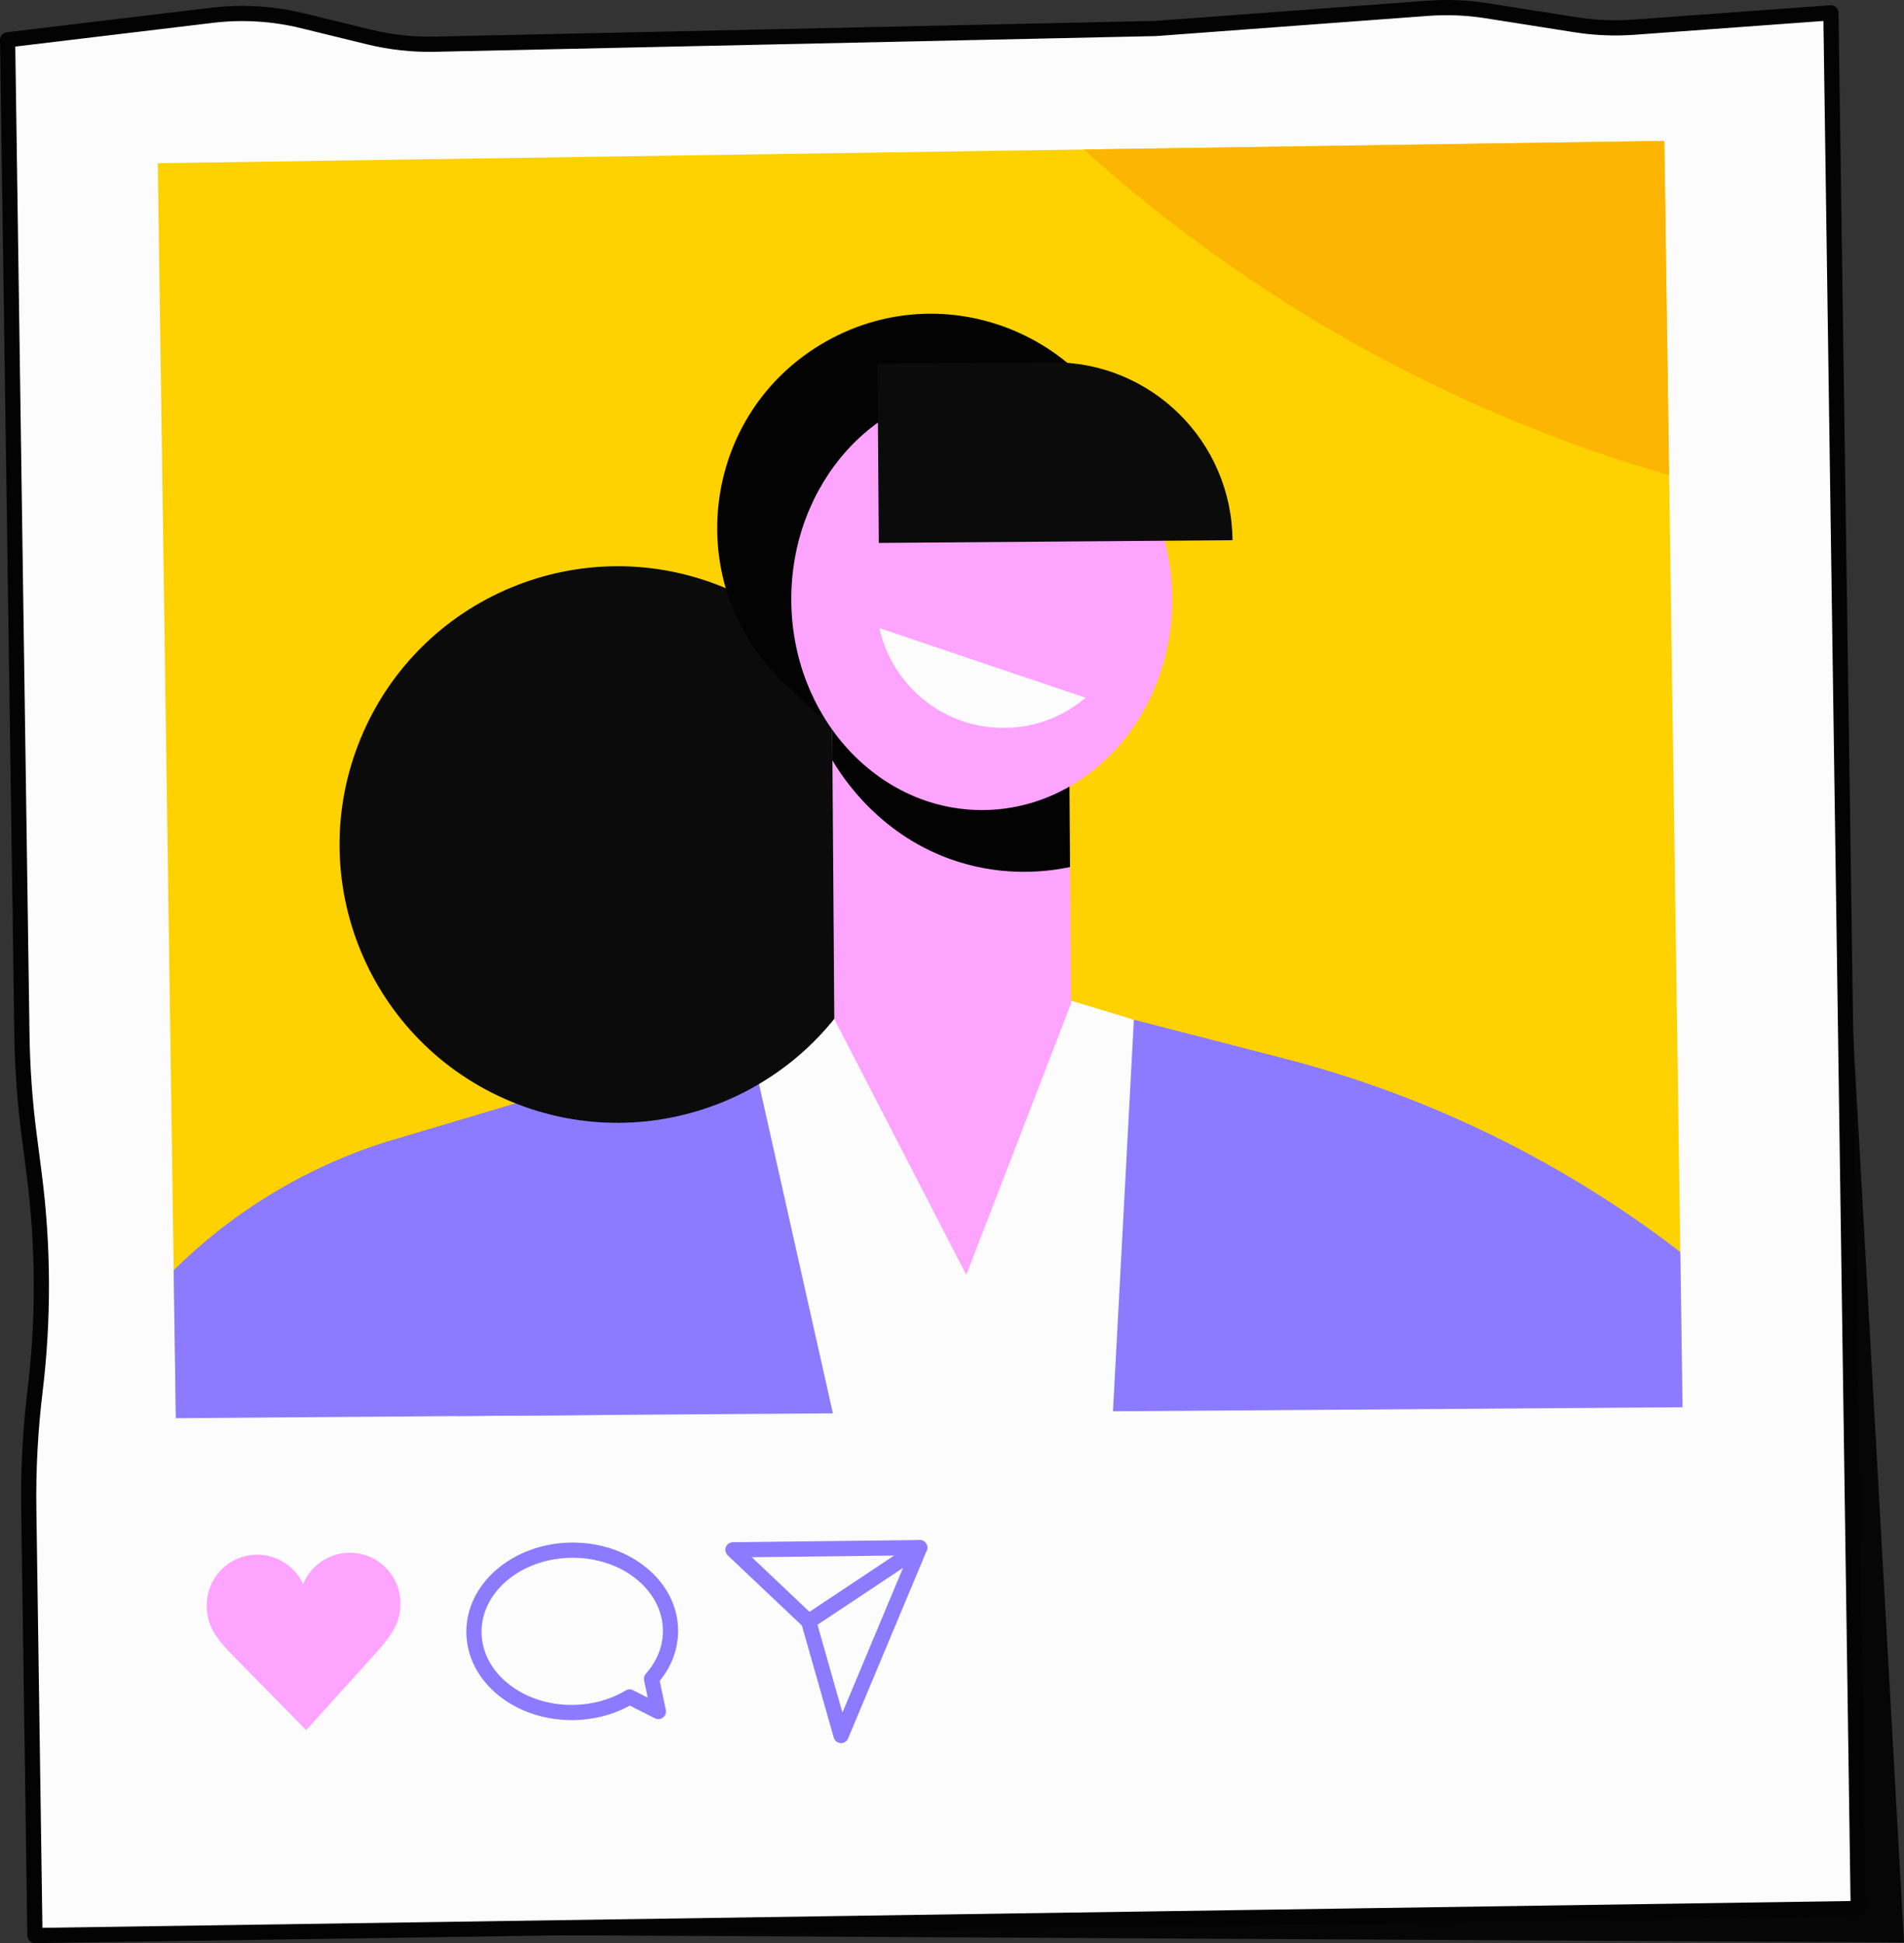 <svg id="_Слой_2" xmlns="http://www.w3.org/2000/svg" width="1058.75" height="1080" viewBox="0 0 1058.75 1080"><rect x="0" y="0" width="1058.75" height="1080" fill="#333333" stroke="none"/><g id="Figure06_534941024"><g id="Figure06_534941024-2"><path d="M1058.75 1079.59 21.97 1074.1 18.31 36.47l981-17.68L1058.75 1079.59z" fill="#060606"/><g><path d="M1033.3 1060.76l-1013.88 15.02-3.42-237.15c-.32-21.85.85-43.7 3.48-65.4 4.85-39.93 4.71-80.32-.42-120.21l-2.95-22.93c-2.34-18.18-3.64-36.48-3.91-54.81L4.22 22.14 117.82 8.51c16.89-2.03 34.01-.99 50.53 3.04l36.74 8.98c12.02 2.94 24.37 4.29 36.74 4.02l400.78-8.72L793.98 4.6c10.86-.81 21.77-.36 32.53 1.34l49.7 7.82c10.7 1.68 21.56 2.14 32.37 1.35l109.53-8 15.2 1053.64z" fill="#fcfcfc"/><path d="M17.81 1079.68c-.49-.2-.94-.5-1.33-.87-.8-.78-1.27-1.85-1.28-2.97l-3.42-237.15c-.32-21.96.87-44.15 3.51-65.96 4.8-39.56 4.66-79.65-.42-119.16l-2.95-22.93c-2.35-18.29-3.68-36.89-3.94-55.29L0 22.2c-.03-2.16 1.57-4 3.72-4.26L117.31 4.32c17.46-2.09 34.97-1.03 52.04 3.14l36.74 8.98c11.65 2.85 23.65 4.16 35.64 3.9l400.78-8.72L793.67.4c11.17-.83 22.45-.37 33.5 1.37l49.7 7.83c10.37 1.63 20.94 2.07 31.4 1.31l109.53-8c1.16-.08 2.31.31 3.16 1.1.86.78 1.36 1.89 1.37 3.05l15.2 1053.64c.03 2.33-1.83 4.25-4.16 4.28l-1013.88 15.02c-.58.0-1.15-.1-1.68-.32zM8.5 25.88l7.92 549.33c.26 18.08 1.56 36.36 3.87 54.34l2.95 22.93c5.18 40.2 5.32 81 .43 121.26-2.6 21.44-3.76 43.25-3.45 64.83l3.37 232.92 1005.43-14.89L1013.95 11.66l-105.06 7.67c-11.11.81-22.33.34-33.33-1.39l-49.7-7.82c-10.42-1.64-21.04-2.08-31.56-1.3l-151.37 11.23L241.92 28.78c-12.73.28-25.46-1.11-37.83-4.14l-36.74-8.98c-16.08-3.93-32.57-4.93-49.03-2.95L8.5 25.88z" fill="#030303"/></g><path d="M935.57 780.2 97.75 786.94 96.57 706.02 87.73 90.72 925.46 78.32 934.36 695.88 935.57 780.2z" fill="#fed101"/><path d="M928.14 264.11l-2.68-185.78-322.8 4.78c92.84 83.55 204.07 145.89 325.48 181z" fill="#fcb503"/><g><g><path d="M254.25 787.01l-39.78-152.27 72.19-21.5 53.45-15.93 59.51-17.71.46-.13 63.82-19.02 5.67-1.7 60.31-17.97 65.69 16.96 34.56 8.89.38.13 83.65 21.58c80.13 20.67 154.99 57.36 220.2 107.53l1.22 86.27-316.69 2.26-78.88-39.26-76.87 40.38-208.89 1.49z" fill="#8c7bff"/><path d="M463.14 785.52 422.06 602.49 423.61 571.62 463.88 558.16 471.75 555.56 529.84 536.21 595.55 556.14 630.13 566.64 630.51 566.77 618.89 784.41 463.14 785.52z" fill="#fcfcfc"/></g><path d="M353.62 665.34l-20.26 121.1-235.59 1.8-1.2-82.23c32.57-32.22 72.74-56.91 117.9-71.28l139.16 30.6z" fill="#8c7bff"/></g><g><ellipse cx="343.43" cy="469.37" rx="154.65" ry="154.57" transform="translate(-221.64 607.06) rotate(-67.5)" fill="#0b0b0b"/><path d="M463.93 566.36 537.31 708.58 595.56 557.75 594.21 371.67 462.52 372.68 463.93 566.36z" fill="#fda4ff"/><path d="M462.88 422.63l-.36-49.95 131.69-1.01.8 110.25c-11.87 2.46-35.53 5.62-62.8-3.14-42.68-13.71-63.82-46.86-69.32-56.16z" fill="#030303"/><path d="M455.1 397.8l78.9-74.34 104.91-31.06-4.85-23.32c-16.4-78.79-104.66-118.84-174.74-79.29-69.77 39.37-81.47 135.08-23.23 190.06l19.01 17.95z" fill="#030303"/><ellipse cx="545.92" cy="333.14" rx="105.92" ry="117.11" transform="translate(-1.84 3.04) rotate(-.32)" fill="#fda4ff"/><path d="M603.67 387.82c-11.24 9.5-25.46 15.66-41.28 16.64-35.26 2.18-66-21.89-73.38-55.35l114.67 38.71z" fill="#fcfcfc"/><path d="M685.35 300.25l-196.69 1.51-.73-99.64 97.09-.74c55.01-.42 99.93 43.85 100.33 98.88z" fill="#0b0b0b"/></g><g><path d="M193.97 863.03c-11.52.24-21.28 7.4-25.4 17.43-4.53-9.84-14.57-16.58-26.1-16.34-15.51.33-27.82 13.17-27.5 28.69.21 10.1 4.14 16.27 12.58 25.35l42.7 43.47 40.86-45.24c8.05-9.43 11.73-15.76 11.52-25.86-.32-15.52-13.16-27.83-28.67-27.5z" fill="#fda4ff"/><g><path d="M466.08 968.53c-1.17-.48-2.09-1.48-2.45-2.75l-17.71-62.28-41.27-39.04c-1.25-1.18-1.66-3.01-1.03-4.61.63-1.6 2.17-2.66 3.88-2.68l103.88-1.21c1.42-.02 2.75.68 3.56 1.86.79 1.18.94 2.68.39 3.99l-43.74 104.44c-.69 1.66-2.36 2.69-4.15 2.59-.48-.03-.94-.14-1.37-.32zm-48.04-103.04 34.53 32.67c.55.52.96 1.19 1.16 1.92l14.72 51.79 36.6-87.38-87.01 1.01z" fill="#8c7bff"/><path d="M448.05 905.13c-.75-.31-1.42-.84-1.9-1.56-1.29-1.94-.76-4.57 1.18-5.86l61.77-41.04c1.94-1.29 4.57-.77 5.86 1.18 1.29 1.94.76 4.57-1.18 5.86l-61.77 41.04c-1.22.81-2.7.9-3.96.38z" fill="#8c7bff"/></g><path d="M291.93 951c-5.33-2.21-10.27-5.11-14.67-8.65-11.41-9.21-17.78-21.62-17.94-34.96-.31-27.2 25.85-49.64 58.32-50.02 15.58-.18 30.31 4.68 41.49 13.7 11.41 9.21 17.79 21.62 17.94 34.96.11 10.13-3.41 19.85-10.22 28.23l3.39 16.14c.34 1.59-.27 3.23-1.56 4.22-1.29.99-3 1.16-4.48.42l-13.98-7.07c-9.4 5.16-20.22 7.94-31.47 8.07-9.46.11-18.6-1.64-26.83-5.05zm49.3-80.78c-7.17-2.97-15.18-4.5-23.49-4.4-27.81.32-50.22 18.93-49.96 41.48.12 10.77 5.37 20.88 14.79 28.48 9.65 7.79 22.47 11.98 36.09 11.83 10.58-.12 20.7-2.91 29.27-8.05 1.25-.75 2.81-.8 4.08-.15l8.16 4.13-2.01-9.56c-.28-1.31.08-2.66.96-3.66 6.32-7.15 9.6-15.51 9.5-24.19-.12-10.77-5.37-20.88-14.79-28.48-3.77-3.04-8.01-5.53-12.6-7.43z" fill="#8c7bff"/></g></g></g></svg>
